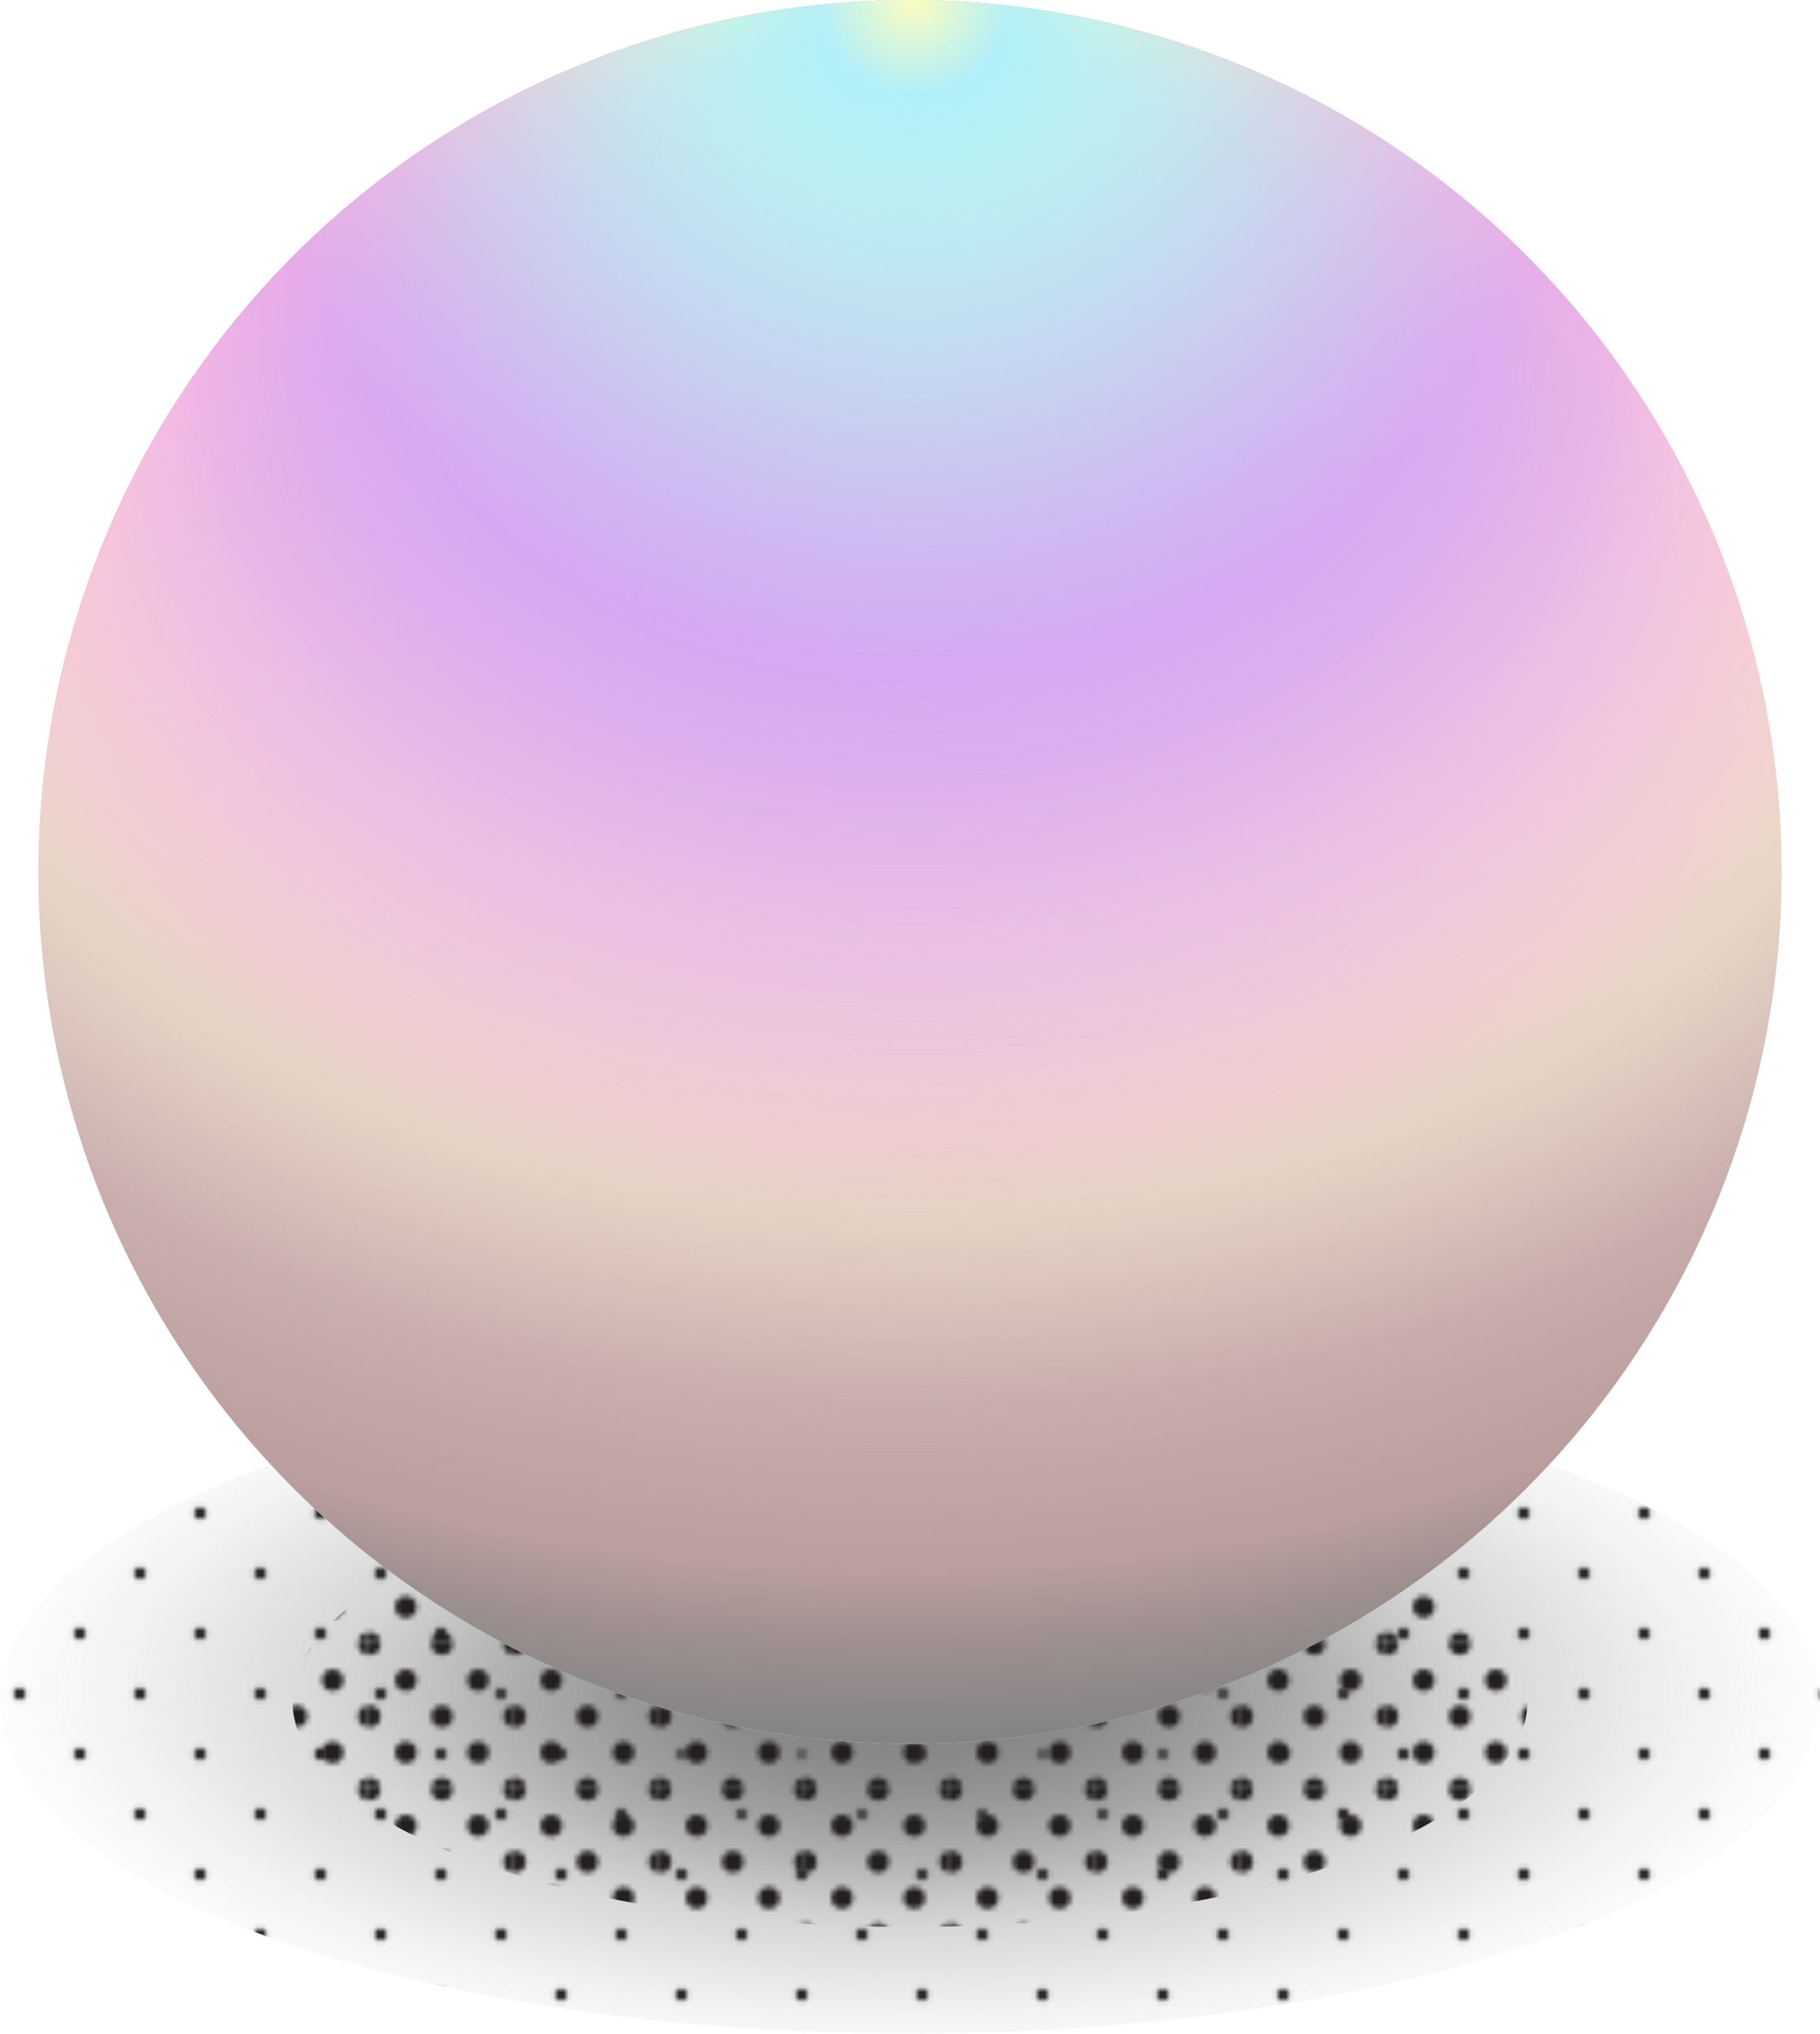 <svg xmlns="http://www.w3.org/2000/svg" xmlns:xlink="http://www.w3.org/1999/xlink" viewBox="0 0 341.24 381.17"><defs><style>.cls-1{fill:none;}.cls-2{fill:#231f20;}.cls-3{fill:url(#radial-gradient);}.cls-4{fill:url(#_6_dpi_10_);}.cls-5{fill:url(#radial-gradient-2);}.cls-6{fill:url(#_10_dpi_30_);}.cls-7{fill:#ffe6e6;}.cls-8{fill:url(#radial-gradient-3);}.cls-9{fill:url(#radial-gradient-4);}.cls-10{fill:url(#radial-gradient-5);}.cls-11{fill:url(#radial-gradient-6);}.cls-12{fill:url(#radial-gradient-7);}.cls-13{fill:url(#radial-gradient-8);}.cls-14{fill:url(#radial-gradient-9);}</style><radialGradient id="radial-gradient" cx="171.51" cy="316.74" r="72.41" gradientTransform="translate(936.96 145.23) rotate(90) scale(1 2.42)" gradientUnits="userSpaceOnUse"><stop offset="0" stop-color="gray"/><stop offset="0.15" stop-color="gray" stop-opacity="0.82"/><stop offset="0.55" stop-color="gray" stop-opacity="0.38"/><stop offset="0.84" stop-color="gray" stop-opacity="0.1"/><stop offset="1" stop-color="gray" stop-opacity="0"/></radialGradient><pattern id="_6_dpi_10_" data-name="6 dpi 10%" width="48" height="48" patternTransform="translate(60.09 80.58) scale(0.94)" patternUnits="userSpaceOnUse" viewBox="0 0 48 48"><rect class="cls-1" width="48" height="48"/><circle class="cls-2" cx="24" cy="48" r="1.2"/><circle class="cls-2" cx="48" cy="48" r="1.2"/><circle class="cls-2" cx="24" cy="24" r="1.2"/><circle class="cls-2" cx="48" cy="24" r="1.2"/><circle class="cls-2" cx="36" cy="36" r="1.2"/><circle class="cls-2" cx="12" cy="36" r="1.2"/><circle class="cls-2" cx="36" cy="12" r="1.2"/><circle class="cls-2" cx="12" cy="12" r="1.2"/><circle class="cls-2" cy="48" r="1.2"/><circle class="cls-2" cy="24" r="1.2"/><circle class="cls-2" cx="24" r="1.2"/><circle class="cls-2" cx="48" r="1.2"/><circle class="cls-2" r="1.2"/></pattern><radialGradient id="radial-gradient-2" cx="171.22" cy="317.42" r="43.53" gradientTransform="translate(938.33 146.2) rotate(90) scale(1 2.42)" xlink:href="#radial-gradient"/><pattern id="_10_dpi_30_" data-name="10 dpi 30%" width="28.8" height="28.8" patternTransform="translate(42.08 35.56) scale(0.94)" patternUnits="userSpaceOnUse" viewBox="0 0 28.8 28.8"><rect class="cls-1" width="28.8" height="28.8"/><circle class="cls-2" cx="28.8" cy="28.8" r="2.16"/><circle class="cls-2" cx="14.4" cy="28.8" r="2.16"/><circle class="cls-2" cx="28.8" cy="14.4" r="2.16"/><circle class="cls-2" cx="14.4" cy="14.4" r="2.16"/><circle class="cls-2" cx="7.2" cy="21.6" r="2.16"/><circle class="cls-2" cx="21.6" cy="21.6" r="2.16"/><circle class="cls-2" cx="7.2" cy="7.2" r="2.16"/><circle class="cls-2" cx="21.6" cy="7.2" r="2.16"/><circle class="cls-2" cy="28.8" r="2.16"/><circle class="cls-2" cy="14.4" r="2.16"/><circle class="cls-2" cx="28.8" r="2.16"/><circle class="cls-2" cx="14.4" r="2.16"/><circle class="cls-2" r="2.16"/></pattern><radialGradient id="radial-gradient-3" cx="168.44" cy="157.56" fx="28.875" r="168.44" gradientTransform="translate(420.52 -10.88) rotate(90) scale(1 1.6)" gradientUnits="userSpaceOnUse"><stop offset="0" stop-color="#b79a9a"/><stop offset="0" stop-color="#b79a9a" stop-opacity="0"/><stop offset="0.14" stop-color="#b79a9a" stop-opacity="0.02"/><stop offset="0.27" stop-color="#b79a9a" stop-opacity="0.09"/><stop offset="0.41" stop-color="#b79a9a" stop-opacity="0.2"/><stop offset="0.55" stop-color="#b79a9a" stop-opacity="0.35"/><stop offset="0.68" stop-color="#b79a9a" stop-opacity="0.55"/><stop offset="0.81" stop-color="#b79a9a" stop-opacity="0.78"/><stop offset="0.9" stop-color="#b79a9a" stop-opacity="0.96"/><stop offset="0.94" stop-color="#9c8d8d" stop-opacity="0.96"/><stop offset="0.98" stop-color="#878484" stop-opacity="0.96"/><stop offset="1" stop-color="gray" stop-opacity="0.96"/></radialGradient><radialGradient id="radial-gradient-4" cx="171" cy="20.64" fx="115.876" r="106.6" gradientTransform="translate(200.03 -150.37) rotate(90) scale(1 1.41)" gradientUnits="userSpaceOnUse"><stop offset="0.62" stop-color="#fff8d4"/><stop offset="1" stop-color="#fff8d4" stop-opacity="0"/></radialGradient><radialGradient id="radial-gradient-5" cx="172.9" cy="95.35" fx="85.934" r="168.17" gradientTransform="translate(307.02 -77.54) rotate(90) scale(1 1.41)" xlink:href="#radial-gradient-4"/><radialGradient id="radial-gradient-6" cx="170.24" cy="94.6" fx="100.93" r="134.03" gradientTransform="translate(303.3 -75.65) rotate(90) scale(1 1.41)" gradientUnits="userSpaceOnUse"><stop offset="0" stop-color="#e800ff"/><stop offset="1" stop-color="#e800ff" stop-opacity="0"/></radialGradient><radialGradient id="radial-gradient-7" cx="171.47" cy="-0.42" r="125.59" gradientUnits="userSpaceOnUse"><stop offset="0.26" stop-color="#fffdbf"/><stop offset="1" stop-color="#fffdbf" stop-opacity="0"/></radialGradient><radialGradient id="radial-gradient-8" cx="171" cy="102.56" fx="64.801" r="110.09" gradientTransform="translate(317.02 -68.44) rotate(90) scale(1 1.42)" gradientUnits="userSpaceOnUse"><stop offset="0" stop-color="#aaedff"/><stop offset="1" stop-color="#aaedff" stop-opacity="0"/></radialGradient><radialGradient id="radial-gradient-9" cx="171.47" cy="-0.42" r="18.24" gradientUnits="userSpaceOnUse"><stop offset="0" stop-color="#fffdbf"/><stop offset="1" stop-color="#fffdbf" stop-opacity="0"/></radialGradient></defs><title>Asset 31</title><g id="Layer_2" data-name="Layer 2"><g id="TOP8"><ellipse class="cls-3" cx="170.62" cy="318.87" rx="170.62" ry="62.3"/><ellipse class="cls-4" cx="170.62" cy="318.87" rx="170.62" ry="62.3"/><ellipse class="cls-5" cx="170.62" cy="318.87" rx="115.77" ry="42.28"/><ellipse class="cls-6" cx="170.62" cy="318.87" rx="115.77" ry="42.28"/><circle class="cls-7" cx="170.62" cy="163.42" r="163.42"/><circle class="cls-8" cx="170.62" cy="163.42" r="163.42"/><circle class="cls-9" cx="170.62" cy="163.42" r="163.42"/><circle class="cls-10" cx="170.62" cy="163.42" r="163.42"/><circle class="cls-11" cx="170.62" cy="163.42" r="163.42"/><circle class="cls-12" cx="170.62" cy="163.42" r="163.42"/><circle class="cls-13" cx="170.62" cy="163.42" r="163.42"/><circle class="cls-14" cx="170.62" cy="163.42" r="163.42"/></g></g></svg>